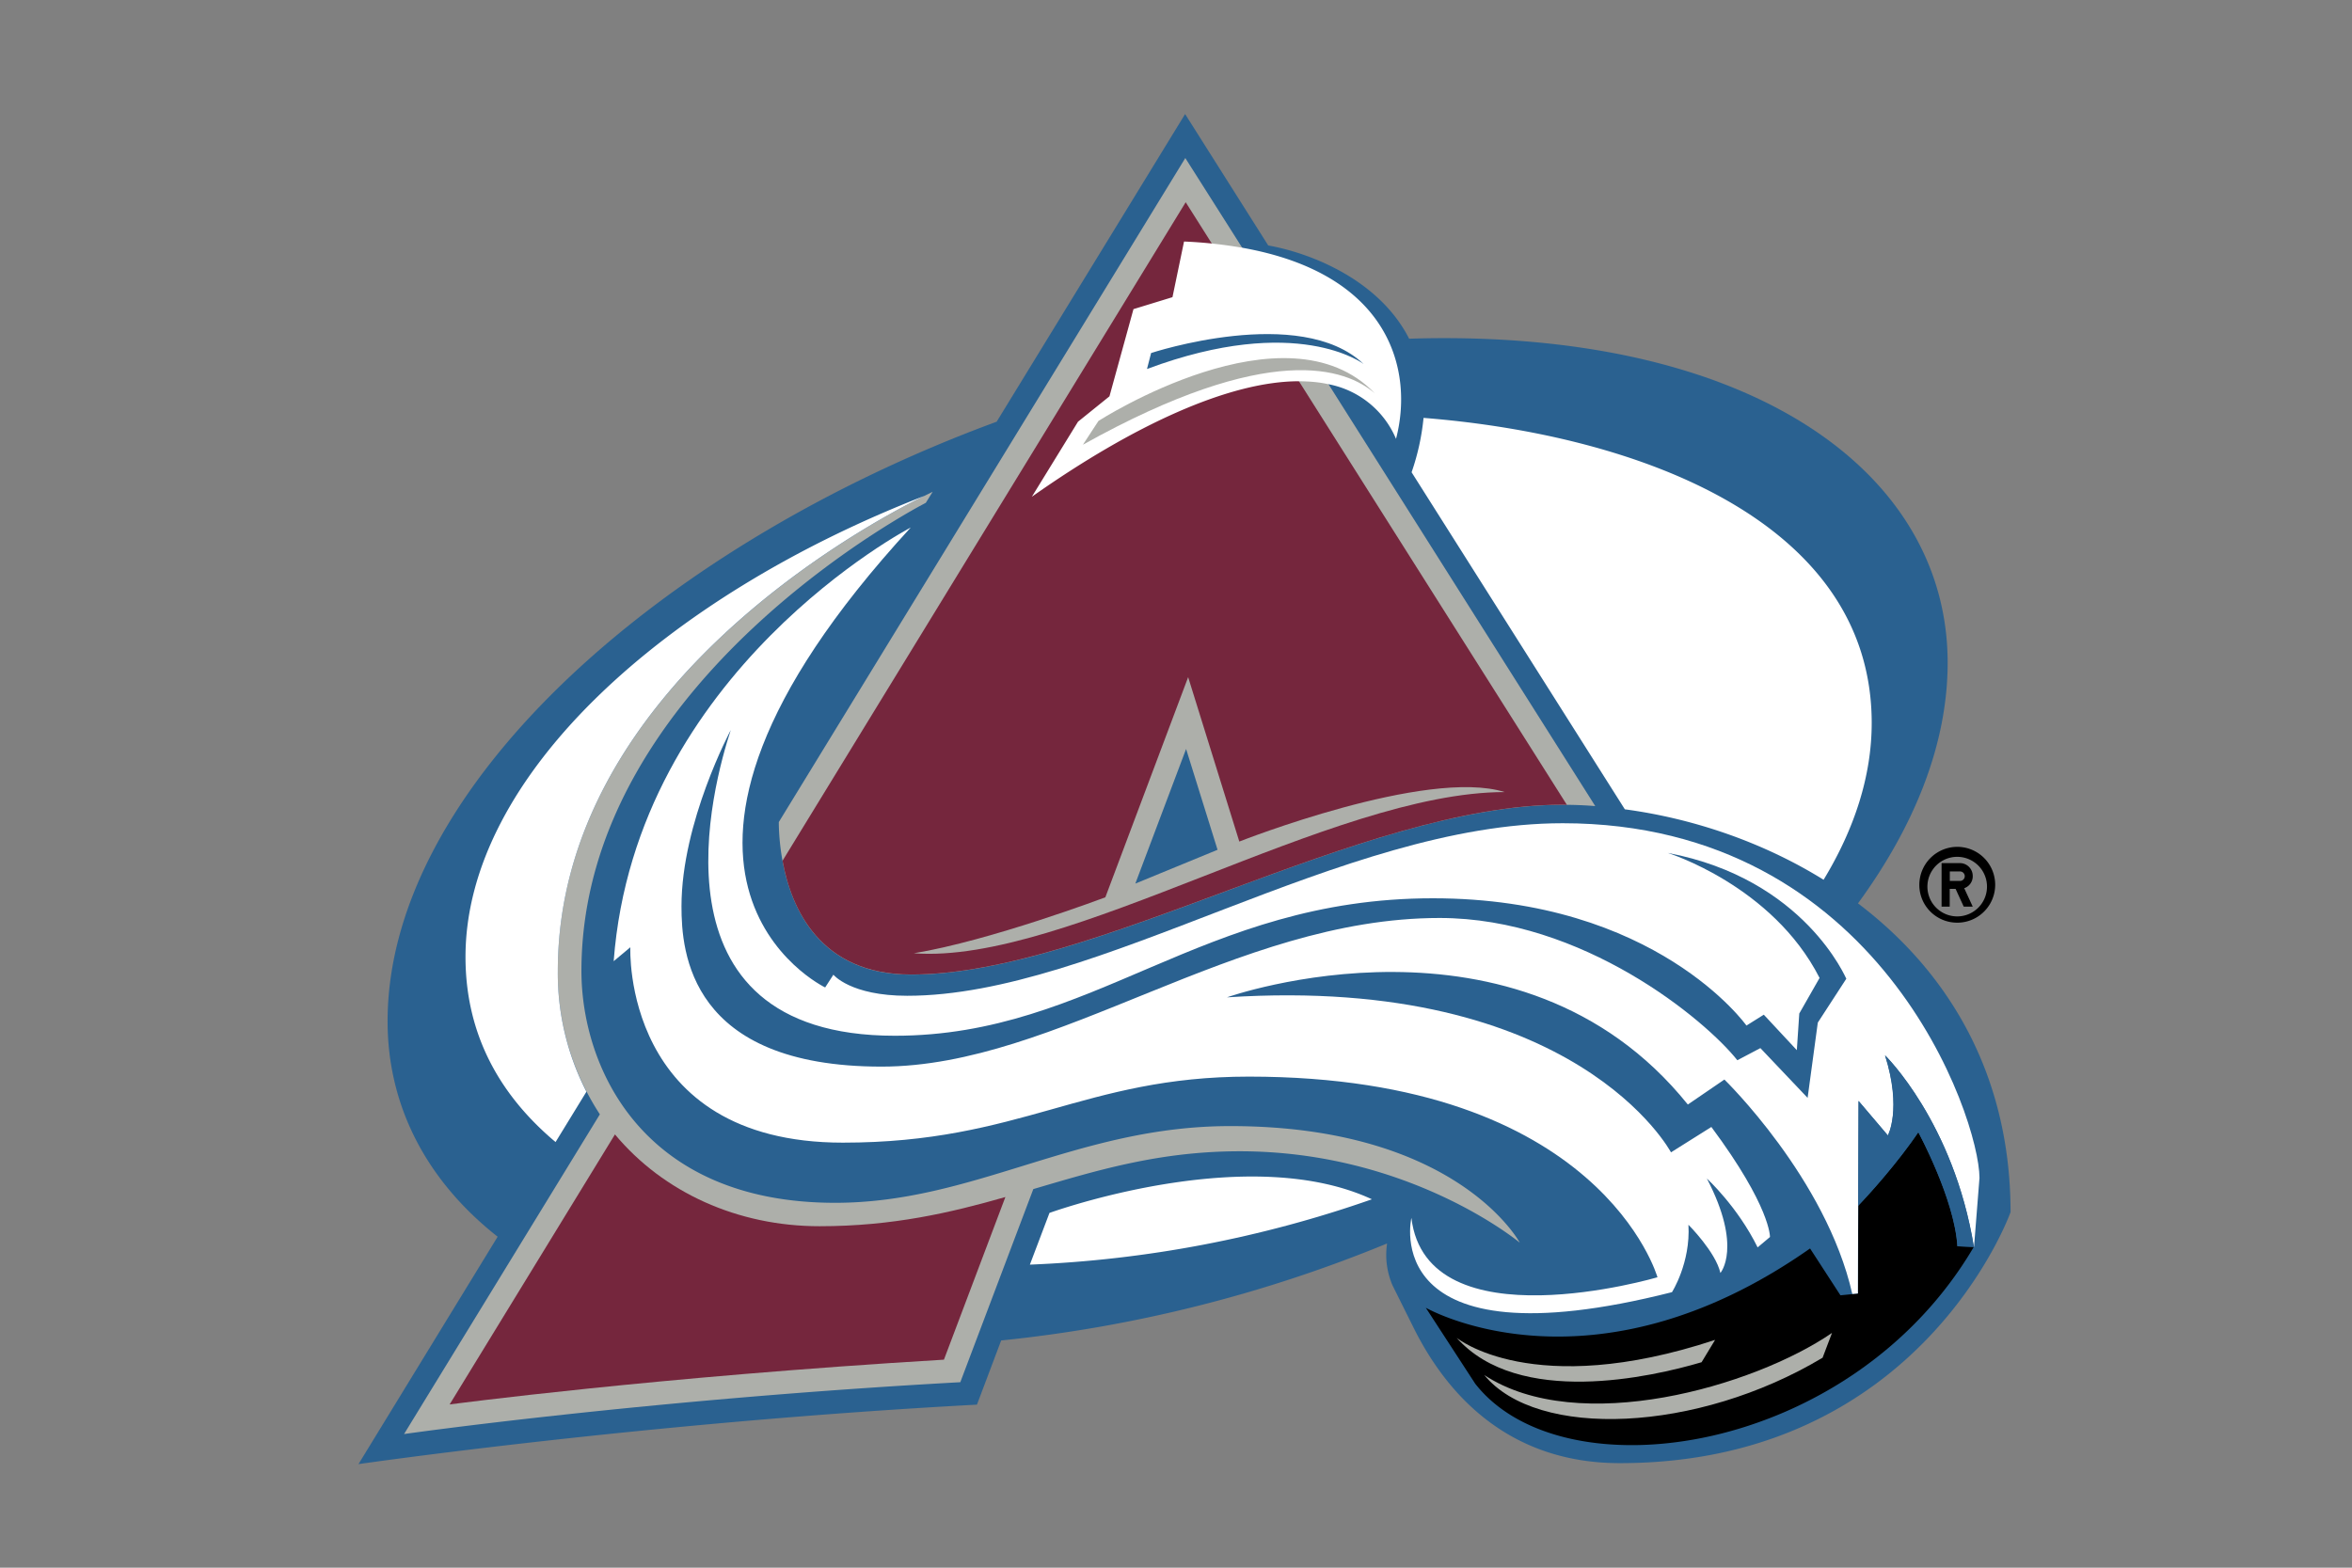 <svg xmlns="http://www.w3.org/2000/svg" viewBox="0 0 24 16"><rect x="0" y="0" width="24" height="16" fill="#808080" stroke="none"/><path d="M19.585 9.032c0 .212.172.385.387.385a.386.386 0 1 0 0-.774.388.388 0 0 0-.387.389zm.69 0a.304.304 0 1 1-.607-.001.304.304 0 0 1 .607.001z"/><path d="M19.812 9.253h.083v-.181h.06l.083.181h.092l-.087-.188a.128.128 0 0 0 .087-.125.131.131 0 0 0-.131-.131h-.187v.444zm.084-.359H20a.048.048 0 0 1 0 .097h-.104v-.097z"/><path d="M18.959 9.22c.58-.794.915-1.63.915-2.456 0-1.883-1.877-3.313-5.139-3.313-.118 0-.237.002-.356.006-.301-.592-.984-.87-1.438-.952l-.848-1.341-1.923 3.14c-3.435 1.264-6.215 3.736-6.215 6.12 0 .857.391 1.622 1.123 2.198l-1.42 2.321s2.934-.426 6.311-.607l.247-.655a14.096 14.096 0 0 0 3.938-.99.788.788 0 0 0 .056.429l.222.446c.355.706.995 1.367 2.097 1.367 3.078 0 3.987-2.562 3.987-2.562-.001-1.433-.658-2.471-1.557-3.151z" fill="#2a6190"/><g fill="#adafaa"><path d="M12.554 11.493c-1.563 0-2.609.783-4.032.783-1.981 0-2.589-1.398-2.589-2.366 0-2.981 3.514-4.778 3.514-4.778l.07-.113-.087.043c-.583.287-3.738 1.974-3.738 4.848a2.635 2.635 0 0 0 .429 1.463l-1.998 3.263s2.464-.352 5.676-.529l.745-1.971c.652-.192 1.288-.386 2.108-.386 1.739 0 2.856.933 2.856.933s-.636-1.19-2.954-1.19z"/><path d="M12.674 2.526l-.579-.913L7.947 8.39c0 .081.007.228.038.396.088.481.376 1.161 1.313 1.161 1.875 0 4.584-1.733 6.646-1.733a4.075 4.075 0 0 1 .334.013l-3.604-5.701z"/></g><path d="M12.099 2.064L7.985 8.785c.088.481.376 1.161 1.313 1.161 1.875 0 4.584-1.733 6.646-1.733.015 0 .029 0 .045.002l-3.89-6.151m-5.824 9.514l-1.687 2.756s2.101-.281 5.044-.457l.627-1.66c-.559.16-1.15.298-1.896.298-.837 0-1.594-.345-2.088-.937z" fill="#75263d"/><path d="M19.974 12.72c-.029-.483-.399-1.164-.399-1.164a6.462 6.462 0 0 1-.613.75l-.002.896-.058.006-.122.012-.31-.478c-2.239 1.572-3.921.605-3.921.605l.504.775c.899 1.151 3.836.736 5.088-1.396l-.167-.006z"/><g fill="#fff"><path d="M10.709 12.379l-.2.528a11.996 11.996 0 0 0 3.49-.667c-1.218-.566-3.099.072-3.29.139zM9.43 5.062C6.793 6.086 4.75 7.921 4.75 9.766c0 .798.355 1.417.919 1.89l.315-.514a2.642 2.642 0 0 1-.292-1.232c0-2.875 3.154-4.562 3.738-4.848zm9.178 3.917c.315-.519.491-1.059.491-1.6 0-2.057-2.376-2.94-4.573-3.114a2.398 2.398 0 0 1-.122.555l2.176 3.44c.68.091 1.396.327 2.028.719zm-5.054-5.058a.939.939 0 0 1 .691.558c.179-.682-.045-1.681-1.572-1.951a4.56 4.56 0 0 0-.591-.063l-.118.568-.398.122-.245.89-.321.259-.471.766c1.035-.73 2.011-1.178 2.724-1.179.108.001.207.009.301.03z"/><path d="M15.945 8.402c-2.259 0-4.74 1.761-6.688 1.761-.579 0-.753-.215-.753-.215l-.084.13s-2.388-1.146.873-4.694c0 0-2.807 1.464-3.031 4.426l.17-.142s-.089 1.994 2.169 1.994c1.814 0 2.458-.674 4.143-.674 3.593 0 4.169 2.048 4.169 2.048s-2.355.693-2.511-.606c0 0-.359 1.523 2.659.758 0 0 .191-.299.168-.688 0 0 .279.279.326.492 0 0 .229-.261-.138-.964 0 0 .313.286.518.703l.126-.106s.01-.305-.598-1.123l-.412.259s-.961-1.814-4.531-1.582c0 0 2.974-1.055 4.703 1.094l.373-.255s1.038 1.008 1.305 2.188l.057-.005.003-.895.004-1.069.299.352s.146-.265-.027-.817c0 0 .699.683.906 1.957l.056-.708c-.003-.614-1.017-3.619-4.254-3.619z"/></g><g fill="#adafaa"><path d="M12.124 6.911l-.845 2.247s-1.177.444-1.954.571c1.557.119 4.263-1.645 6.029-1.645-.797-.249-2.708.505-2.708.505l-.522-1.678zM11.05 4.539c1.907-1.065 2.688-.779 2.98-.523-.908-.952-2.821.28-2.821.28l-.159.243zm6.313 9.364l.138-.228c-1.865.617-2.637-.021-2.637-.021.631.709 1.989.4 2.499.249z"/><path d="M15.146 14.034c.538.657 2.173.589 3.452-.177l.096-.253c-.801.549-2.587 1.061-3.548.43z"/></g><g fill="#2a6190"><path d="M12.103 7.644l-.518 1.374.839-.345-.321-1.029zm1.811-3.929c-.645-.614-2.168-.112-2.168-.112l-.042.163c1.534-.573 2.21-.051 2.21-.051z"/><path d="M17.018 8.705s1.069.332 1.549 1.276l-.207.363-.025.374-.337-.362-.177.111s-.92-1.299-3.199-1.299c-2.369 0-3.458 1.403-5.491 1.403-2.583 0-1.847-2.594-1.674-3.12 0 0-.503.938-.503 1.799 0 .464.079 1.636 2.041 1.636 1.798 0 3.596-1.517 5.695-1.517 1.463 0 2.713 1.041 3.038 1.452l.235-.124.482.508.104-.768.291-.448c-.002.003-.422-1.02-1.822-1.284zm2.246 2.883l-.299-.352-.004 1.069c.095-.101.417-.451.613-.75 0 0 .37.681.399 1.164l.168.008c-.206-1.274-.907-1.957-.907-1.957.175.553.03.818.03.818z"/></g></svg>